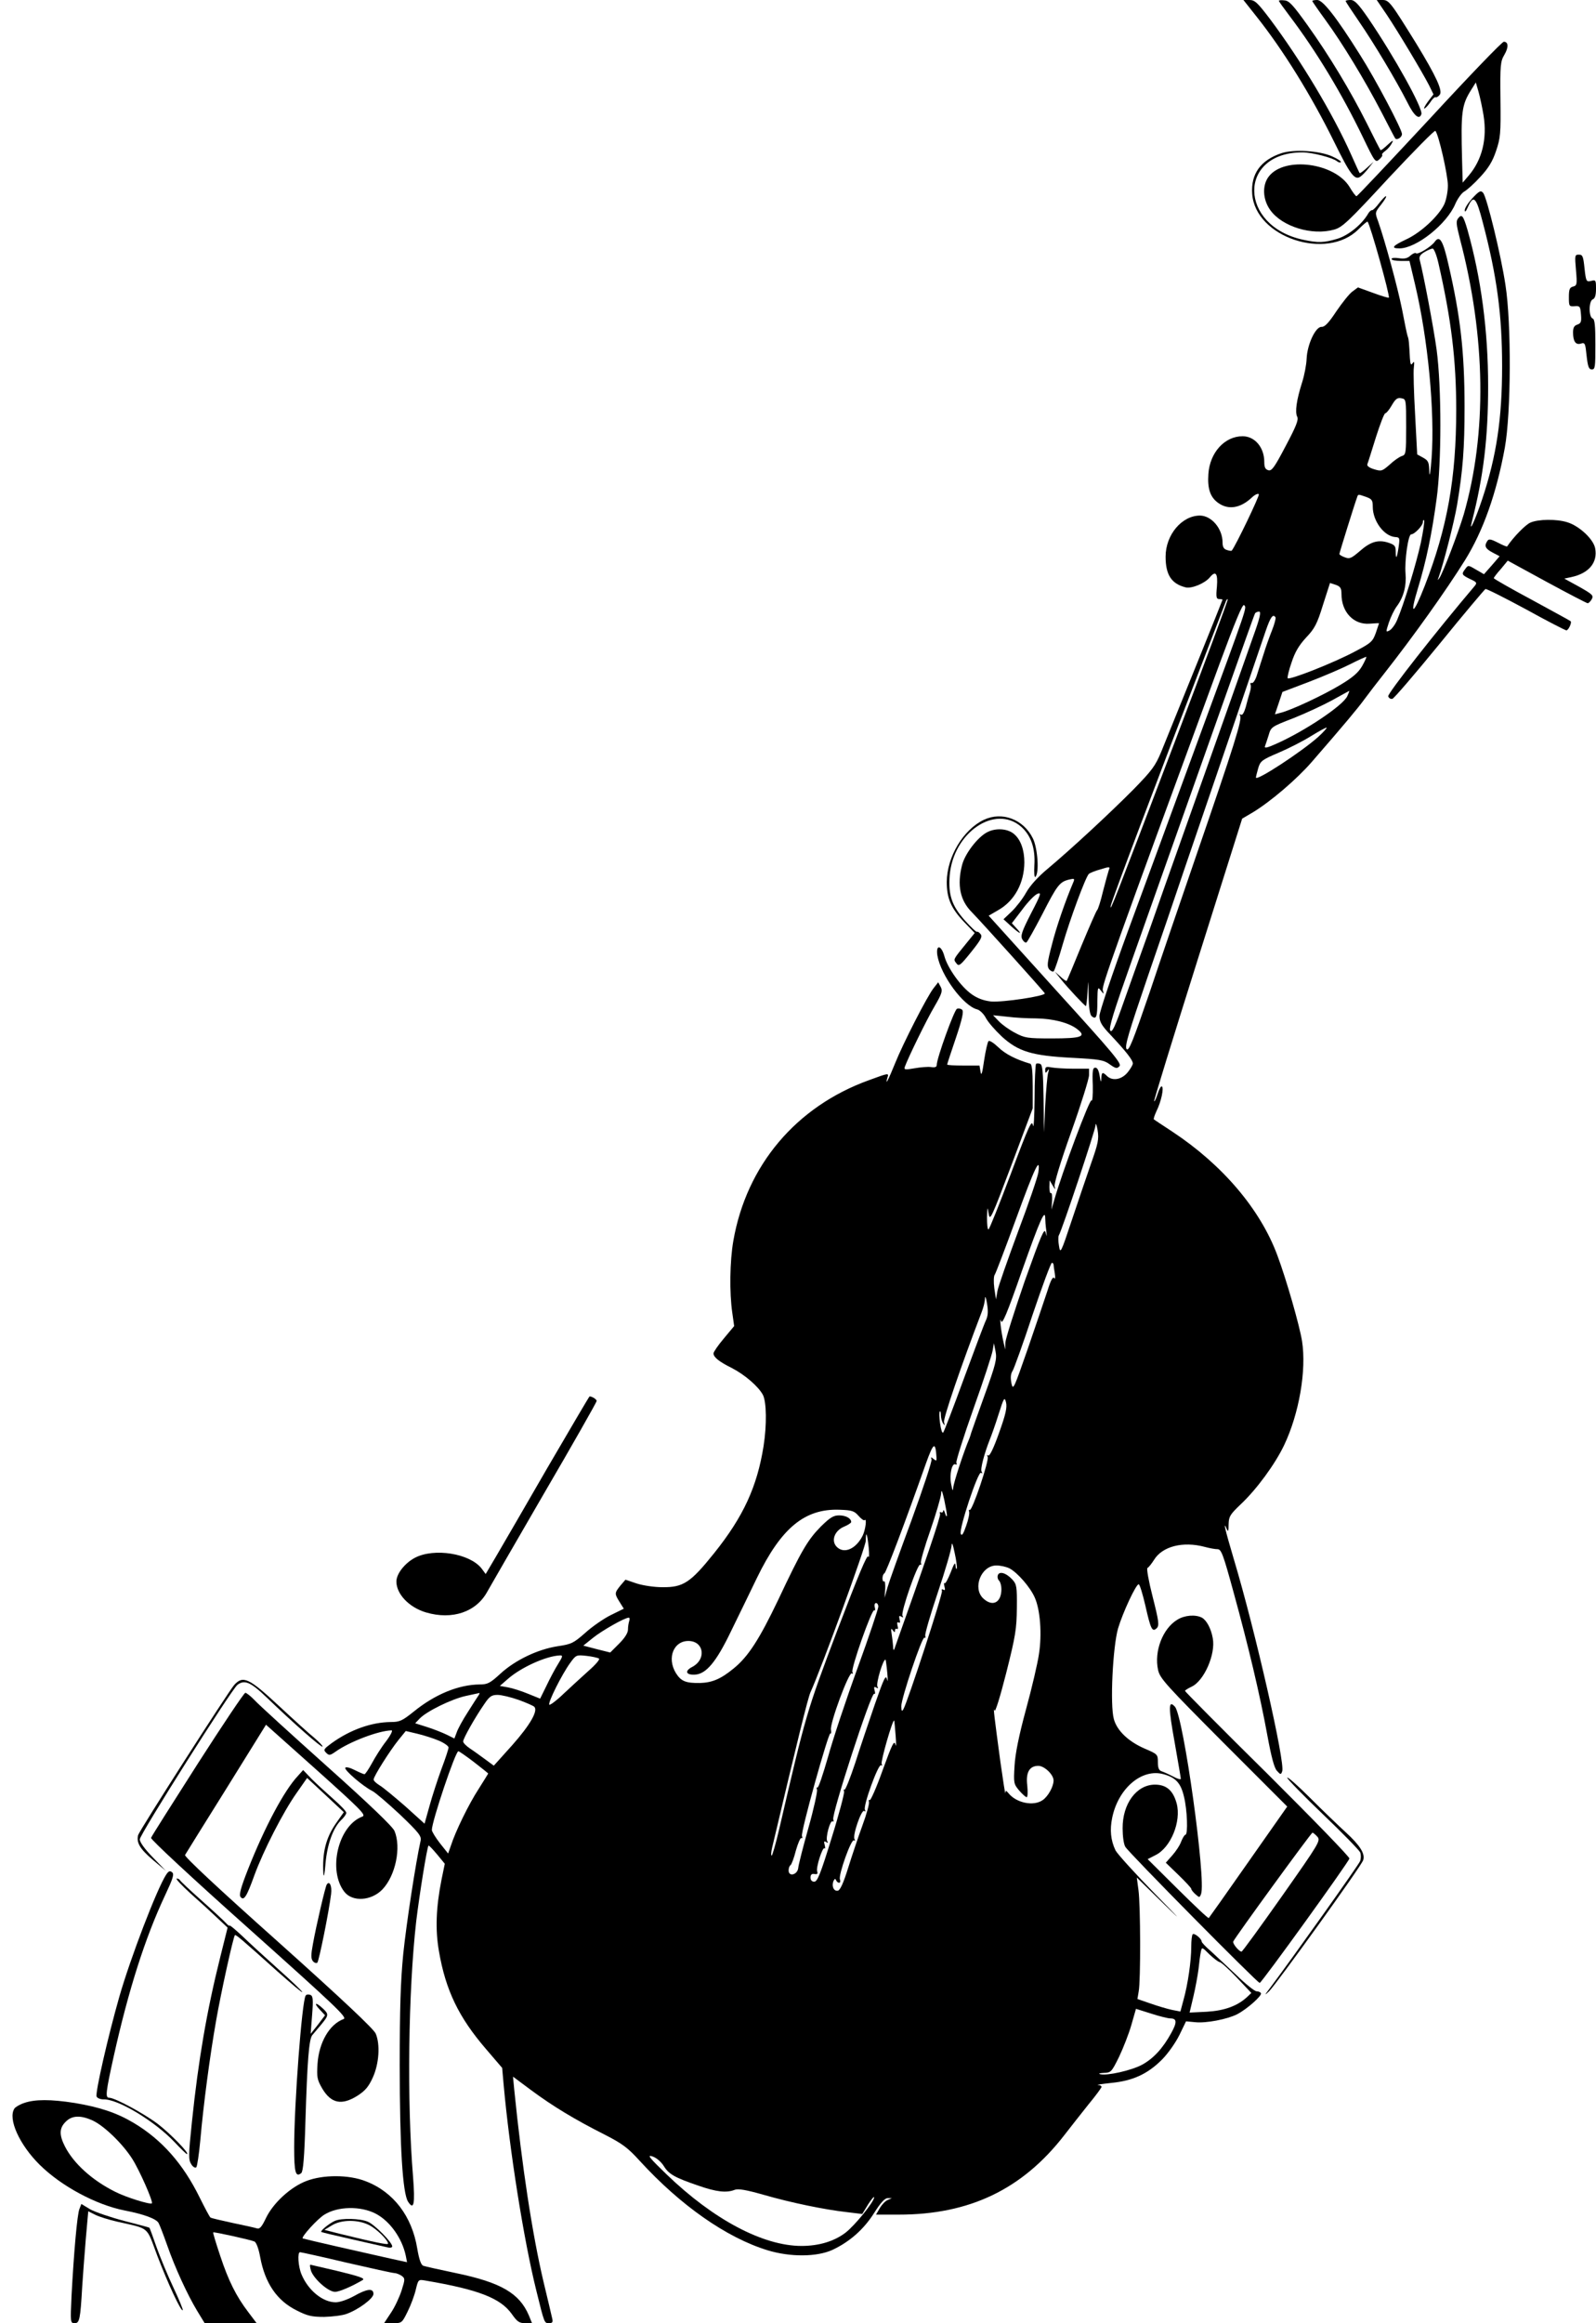 <?xml version="1.0" standalone="no"?>
<!DOCTYPE svg PUBLIC "-//W3C//DTD SVG 20010904//EN"
 "http://www.w3.org/TR/2001/REC-SVG-20010904/DTD/svg10.dtd">
<svg version="1.0" xmlns="http://www.w3.org/2000/svg"
 width="765pt" height="1113pt" viewBox="0 0 765 1113"
 preserveAspectRatio="xMidYMid meet">
<g transform="translate(0,1113) scale(0.1,-0.1)"
fill="#000000" stroke="none">
<path d="M6021 11053 c129 -162 264 -380 374 -603 77 -157 99 -186 126 -166
10 7 28 26 40 42 l23 29 -32 -29 c-18 -16 -33 -28 -35 -25 -2 2 -20 42 -41 89
-87 195 -240 450 -388 648 -60 79 -73 92 -99 92 l-29 0 61 -77z"/>
<path d="M6130 11126 c0 -3 23 -35 51 -72 128 -169 250 -371 351 -580 58 -121
61 -124 79 -108 11 10 17 19 14 22 -3 3 4 11 15 19 11 8 25 24 31 36 10 18 6
17 -20 -7 -17 -16 -32 -28 -34 -25 -2 2 -32 60 -66 129 -78 155 -179 323 -285
471 -66 92 -86 115 -108 117 -16 2 -28 1 -28 -2z"/>
<path d="M6290 11125 c0 -2 29 -44 64 -92 81 -111 189 -289 268 -441 33 -64
62 -120 65 -124 7 -12 33 3 33 20 0 22 -127 263 -201 379 -113 180 -178 263
-205 263 -13 0 -24 -2 -24 -5z"/>
<path d="M6450 11125 c0 -3 29 -47 64 -98 73 -106 179 -284 231 -386 33 -67
58 -87 68 -58 9 26 -129 275 -255 460 -47 68 -65 87 -84 87 -13 0 -24 -2 -24
-5z"/>
<path d="M6648 11058 c54 -81 168 -271 202 -337 l21 -43 -26 -34 c-14 -19 -22
-34 -18 -34 4 0 17 13 28 29 10 16 22 28 26 25 4 -2 13 3 20 12 15 19 -16 87
-113 246 -121 195 -130 208 -161 208 l-28 0 49 -72z"/>
<path d="M6852 10560 c-189 -203 -346 -370 -350 -370 -4 0 -19 20 -33 44 -71
116 -311 148 -387 51 -33 -42 -30 -111 7 -162 57 -79 200 -123 306 -93 39 11
67 37 261 247 120 128 220 230 224 226 16 -17 60 -212 60 -262 0 -29 -8 -69
-17 -89 -27 -57 -112 -136 -181 -168 -68 -32 -77 -44 -34 -44 81 0 228 117
268 214 11 25 30 51 42 58 13 7 48 38 77 70 39 42 59 74 76 125 21 62 23 83
21 247 -2 165 0 182 19 214 21 36 19 62 -3 62 -8 0 -168 -166 -356 -370z m259
17 c18 -112 -7 -213 -71 -288 l-29 -34 -3 110 c-6 229 -2 262 44 335 l22 35
13 -45 c7 -25 18 -76 24 -113z"/>
<path d="M6142 10396 c-99 -33 -147 -99 -140 -195 15 -208 357 -322 509 -170
23 23 42 39 44 37 12 -11 109 -358 102 -364 -2 -2 -36 8 -76 23 l-72 26 -27
-20 c-15 -11 -49 -54 -77 -95 -36 -55 -56 -75 -70 -74 -29 2 -69 -84 -72 -152
-1 -29 -11 -81 -22 -115 -26 -82 -35 -141 -23 -164 7 -14 -5 -45 -55 -139 -54
-103 -67 -121 -83 -117 -15 4 -20 14 -20 40 0 69 -45 123 -104 123 -86 0 -157
-78 -164 -181 -5 -70 9 -112 48 -139 48 -34 106 -25 161 27 15 14 29 20 33 15
4 -7 -111 -247 -130 -270 -1 -2 -12 -1 -23 3 -15 4 -21 15 -21 36 0 66 -52
128 -108 129 -87 0 -165 -92 -165 -197 0 -87 28 -130 96 -147 29 -7 92 19 116
48 28 34 39 19 34 -44 -5 -51 -3 -60 11 -60 9 0 16 -2 16 -3 0 -3 -209 -520
-294 -729 -28 -67 -44 -89 -133 -180 -114 -115 -300 -287 -411 -380 -47 -39
-85 -81 -104 -115 -16 -29 -48 -70 -69 -90 l-39 -37 36 -33 c42 -38 58 -44 26
-10 l-22 24 49 64 c26 36 59 70 72 76 22 10 20 1 -29 -93 -44 -86 -51 -107
-42 -124 6 -11 15 -18 20 -15 5 3 39 64 76 135 71 139 83 155 128 166 26 6 28
5 21 -12 -38 -89 -82 -216 -103 -300 -23 -87 -24 -104 -13 -118 8 -9 18 -13
22 -9 4 4 24 62 43 129 34 118 109 321 125 337 4 4 29 15 56 22 44 14 47 13
40 -3 -3 -9 -16 -55 -28 -102 -11 -47 -24 -87 -28 -90 -4 -3 -37 -79 -75 -170
-37 -91 -69 -167 -71 -169 -2 -3 -15 6 -30 20 l-27 24 28 -35 c36 -45 116
-130 121 -130 2 0 6 30 8 68 3 64 3 64 5 -19 1 -58 6 -90 15 -98 22 -17 27 -3
27 73 1 66 2 70 16 51 16 -20 16 -20 10 1 -6 20 51 179 559 1562 75 203 111
290 118 283 14 -14 21 9 -218 -641 -108 -294 -259 -706 -336 -914 -78 -213
-139 -394 -139 -413 0 -28 10 -46 53 -91 75 -80 107 -121 107 -137 0 -7 -12
-27 -26 -44 -29 -34 -72 -41 -98 -16 -21 21 -26 19 -27 -12 -1 -21 -3 -18 -8
12 -4 26 -11 40 -21 40 -12 0 -15 -15 -12 -85 1 -48 -2 -79 -6 -72 -8 11 -141
-344 -179 -478 l-13 -45 3 42 c1 23 -1 39 -5 37 -5 -3 -8 10 -8 28 l1 33 15
-25 c12 -21 14 -21 9 -4 -3 13 27 114 80 262 47 132 85 254 85 271 l0 31 -74
0 c-40 0 -88 3 -105 6 -26 5 -31 3 -31 -12 0 -16 2 -17 11 -4 8 11 9 9 3 -10
-4 -14 -10 -83 -14 -155 l-6 -130 -2 161 c-2 128 -5 163 -16 167 -8 3 -17 3
-20 0 -3 -4 -7 -79 -7 -167 -1 -89 -4 -146 -8 -127 -5 29 -18 2 -106 -233 -55
-146 -103 -266 -107 -266 -5 0 -7 26 -7 58 2 52 2 54 8 17 6 -37 13 -21 109
233 l102 272 0 105 c0 76 -4 107 -12 109 -68 20 -119 46 -152 78 -22 21 -43
35 -48 30 -4 -4 -14 -46 -21 -93 -9 -62 -13 -76 -17 -54 l-5 30 -78 0 c-42 0
-77 2 -77 5 0 3 19 60 42 128 30 89 38 126 30 134 -6 6 -17 8 -25 5 -13 -5
-97 -237 -97 -269 0 -10 -8 -13 -28 -10 -15 2 -51 -1 -79 -6 -45 -8 -51 -7
-46 7 16 44 104 225 142 289 36 62 40 75 30 94 l-12 22 -22 -28 c-31 -39 -147
-266 -185 -361 -31 -77 -50 -114 -36 -67 7 22 6 22 -89 -13 -349 -126 -587
-408 -650 -770 -17 -98 -19 -248 -5 -344 l9 -64 -50 -60 c-27 -32 -49 -64 -49
-71 0 -18 27 -40 88 -70 62 -32 127 -88 149 -129 17 -34 19 -142 3 -245 -31
-194 -96 -337 -237 -513 -114 -142 -148 -164 -248 -163 -39 0 -93 8 -124 18
l-53 18 -24 -28 c-29 -36 -29 -39 -4 -79 l20 -32 -63 -31 c-34 -17 -89 -55
-122 -85 -56 -49 -65 -54 -133 -64 -95 -15 -202 -66 -273 -131 -50 -46 -62
-52 -100 -52 -101 -1 -214 -47 -317 -131 -54 -43 -66 -49 -109 -49 -93 -1
-194 -37 -283 -101 -38 -28 -41 -32 -27 -46 14 -14 18 -14 44 4 68 49 209 102
270 103 7 0 -5 -24 -27 -53 -22 -28 -52 -76 -67 -104 -16 -29 -32 -53 -36 -53
-4 0 -25 9 -47 20 -21 11 -41 16 -45 11 -6 -11 85 -89 129 -111 16 -8 76 -60
134 -114 91 -87 103 -103 98 -125 -23 -103 -68 -396 -83 -541 -13 -133 -17
-262 -17 -535 0 -390 14 -613 40 -653 28 -43 34 -12 24 118 -30 361 -23 890
15 1225 15 125 52 356 59 363 2 2 20 -17 41 -42 l37 -45 -16 -78 c-26 -132
-30 -238 -12 -341 32 -187 95 -317 225 -468 l78 -91 7 -79 c28 -312 96 -744
157 -989 39 -158 38 -155 61 -155 16 0 19 5 15 22 -3 13 -21 91 -41 173 -54
228 -104 555 -141 923 l-6 63 86 -64 c102 -76 211 -142 352 -213 86 -44 112
-63 170 -127 195 -213 416 -368 613 -428 109 -33 235 -32 310 2 83 39 150 98
200 177 31 49 51 71 65 71 l20 0 -20 -9 c-11 -4 -28 -22 -38 -39 l-18 -31 109
0 c339 0 592 121 793 380 32 41 85 109 118 150 34 41 61 78 61 82 0 5 -8 9
-17 9 -10 1 19 5 64 10 102 10 173 42 242 111 29 29 65 80 84 118 l32 66 43
-4 c52 -6 155 14 202 38 48 25 121 90 114 101 -3 5 -12 9 -21 9 -9 0 -53 35
-97 78 -45 42 -100 94 -123 115 -24 20 -43 41 -43 45 0 14 -36 43 -43 35 -4
-3 -7 -31 -7 -60 0 -67 -16 -179 -37 -254 l-15 -56 -41 8 c-23 5 -70 19 -104
31 l-61 21 6 36 c10 50 9 413 -1 486 l-8 60 133 -130 c91 -89 77 -73 -44 50
-97 99 -183 194 -191 210 -23 48 -28 98 -16 156 29 142 143 238 246 209 59
-16 83 -43 98 -107 16 -63 20 -183 7 -183 -4 0 -13 -15 -20 -32 -6 -18 -26
-48 -43 -67 l-31 -35 61 -59 c33 -32 61 -62 61 -66 0 -5 9 -16 20 -26 19 -17
20 -17 27 1 25 66 -84 850 -125 897 -32 36 -32 -3 -2 -168 16 -92 30 -172 30
-177 0 -5 -17 0 -37 11 -21 11 -46 22 -55 25 -13 4 -18 16 -18 43 0 38 -1 39
-64 66 -78 34 -132 86 -147 141 -19 68 -5 346 20 434 23 77 86 212 99 212 5 0
19 -46 32 -102 26 -115 33 -129 55 -108 12 13 10 32 -20 150 -19 74 -30 136
-25 138 5 2 19 19 31 38 40 66 139 91 244 63 22 -6 49 -11 61 -11 18 0 27 -24
77 -207 70 -254 126 -489 162 -686 19 -103 33 -156 46 -169 17 -19 19 -19 25
-2 15 40 -129 673 -231 1013 -43 145 -54 192 -35 148 7 -16 9 -11 9 22 1 38 7
47 57 95 78 73 166 194 209 284 72 151 108 359 86 499 -12 75 -75 295 -118
410 -82 222 -264 435 -503 593 -47 31 -87 57 -89 59 -3 2 3 19 12 39 23 46 37
113 26 119 -4 3 -13 -13 -20 -35 -7 -22 -14 -38 -17 -36 -2 3 92 308 209 679
l213 675 51 30 c86 52 212 160 283 242 159 183 219 255 252 300 19 26 63 83
97 126 136 173 292 391 385 540 87 140 151 320 191 539 30 165 32 596 3 780
-21 141 -89 420 -107 441 -11 13 -18 10 -51 -25 -21 -23 -38 -49 -37 -59 0
-10 6 -5 14 14 28 64 41 51 73 -74 67 -255 92 -439 92 -687 0 -251 -27 -430
-95 -635 -33 -99 -66 -171 -50 -110 56 219 78 403 78 650 0 267 -34 519 -99
749 -20 68 -27 77 -44 56 -12 -14 -10 -29 8 -100 124 -471 130 -931 18 -1320
-26 -87 -100 -281 -117 -305 -9 -12 -9 -11 -3 5 22 60 74 263 88 345 28 168
36 271 36 470 0 265 -20 436 -77 682 -26 115 -42 142 -65 111 -17 -25 -83 -65
-91 -56 -4 3 -16 -2 -27 -12 -14 -13 -29 -16 -55 -12 -19 3 -35 2 -35 -4 0 -5
19 -9 43 -9 l43 0 27 -114 c62 -262 95 -609 79 -831 -5 -66 -10 -96 -11 -67
-1 47 -4 55 -29 69 l-29 16 -10 191 c-6 105 -9 207 -6 226 3 27 2 31 -6 20 -8
-12 -11 -6 -13 25 -4 73 -5 90 -11 105 -3 8 -15 67 -27 130 -22 108 -80 321
-114 419 -16 43 -16 43 15 82 17 22 27 39 22 39 -4 0 -19 -16 -33 -34 -14 -19
-29 -33 -33 -33 -5 1 -14 -7 -20 -18 -30 -51 -94 -103 -147 -119 -64 -19 -91
-20 -162 -5 -312 66 -316 419 -5 419 46 0 143 -25 165 -42 7 -6 15 -8 19 -5 3
4 -15 16 -42 28 -61 27 -183 35 -243 15z m753 -528 c61 -267 85 -462 85 -701
0 -328 -43 -566 -151 -844 -55 -141 -74 -148 -33 -13 40 131 67 260 90 430 24
172 24 536 0 715 -15 109 -62 356 -81 430 -4 14 2 25 22 37 15 9 33 17 40 17
6 1 19 -31 28 -71z m-155 -783 c0 -127 -1 -134 -21 -140 -12 -4 -38 -22 -58
-41 -36 -31 -39 -33 -75 -22 -23 7 -35 16 -32 24 3 7 21 65 41 129 20 63 40
115 45 115 5 0 19 17 31 38 18 31 27 38 46 34 23 -4 23 -6 23 -137z m-191
-336 c27 -10 31 -16 31 -47 0 -68 54 -141 108 -145 21 -1 22 -5 16 -47 -8 -55
-14 -64 -14 -22 0 26 -5 32 -35 42 -49 16 -86 5 -138 -41 -40 -34 -48 -38 -71
-29 -14 5 -26 12 -26 16 0 5 72 237 85 272 5 15 4 15 44 1z m261 -221 c-22
-100 -81 -294 -114 -370 -9 -21 -25 -42 -35 -48 -19 -10 -19 -9 -4 37 9 27 26
62 38 78 33 44 47 99 42 158 -5 62 13 187 27 187 16 0 56 42 56 58 0 9 3 13 6
9 3 -3 -4 -52 -16 -109z m-380 -244 c0 -87 59 -148 135 -142 25 2 45 3 45 2 0
0 -7 -21 -15 -45 -15 -42 -22 -49 -98 -89 -102 -55 -321 -141 -325 -129 -2 5
6 39 19 76 16 49 35 81 69 118 41 43 53 65 81 156 l34 106 28 -9 c22 -8 27
-16 27 -44z m-801 -714 c-288 -757 -311 -816 -305 -780 4 24 212 576 485 1285
32 83 61 159 65 169 3 10 8 17 11 15 2 -3 -113 -313 -256 -689z m377 508 c-82
-233 -348 -984 -428 -1208 -43 -124 -92 -261 -108 -305 -16 -44 -53 -149 -83
-233 -42 -120 -56 -150 -65 -140 -9 11 15 88 104 339 146 412 266 751 444
1253 78 220 143 404 146 408 3 4 12 8 19 8 11 0 4 -31 -29 -122z m108 94 c2
-4 -5 -32 -17 -62 -12 -30 -30 -80 -39 -110 -10 -30 -24 -75 -32 -100 -7 -25
-19 -44 -25 -42 -7 1 -10 -2 -7 -7 3 -5 2 -22 -3 -37 -5 -16 -14 -48 -20 -72
-8 -27 -16 -40 -23 -36 -7 4 -8 3 -4 -4 11 -18 -25 -133 -214 -682 -67 -195
-166 -484 -219 -643 -81 -236 -100 -285 -111 -273 -10 13 9 76 100 343 62 180
141 411 175 513 149 435 369 1081 392 1148 23 67 35 83 47 64z m415 -233 c-18
-31 -44 -54 -104 -90 -81 -49 -237 -122 -287 -134 l-27 -7 18 53 18 54 124 47
c68 26 157 64 199 85 41 21 77 37 79 36 2 -1 -7 -21 -20 -44z m-71 -144 c-20
-45 -206 -169 -342 -229 -40 -18 -56 -22 -53 -12 3 8 11 32 18 54 11 39 14 41
118 81 58 23 142 62 186 86 44 24 81 45 82 45 2 0 -3 -11 -9 -25z m-139 -195
c-79 -71 -299 -215 -299 -195 0 4 5 24 11 45 10 34 18 40 98 74 47 20 118 56
156 80 39 24 72 42 74 40 2 -2 -16 -22 -40 -44z m-1091 -2049 c-22 -64 -64
-187 -93 -274 -50 -151 -53 -155 -59 -116 -4 22 -4 44 -1 50 15 24 175 504
176 527 1 15 5 5 10 -22 7 -44 3 -63 -33 -165z m-251 -38 c-3 -21 -46 -148
-97 -283 -50 -135 -95 -263 -99 -285 l-7 -40 -8 53 c-4 30 -3 59 2 65 5 7 51
128 103 270 89 244 117 303 106 220z m33 -220 c0 -10 2 -36 5 -58 3 -31 3 -33
-3 -10 -6 25 -20 -8 -100 -232 -50 -145 -92 -277 -93 -295 l-1 -33 -8 35 c-11
47 -21 131 -12 101 6 -19 28 33 101 242 86 243 111 299 111 250z m40 -222 c0
-5 3 -24 6 -42 3 -21 2 -29 -3 -22 -6 9 -17 -11 -32 -60 -13 -39 -55 -164 -94
-277 -68 -195 -71 -203 -79 -167 -5 26 -4 45 6 60 7 12 51 133 96 270 46 136
87 247 92 247 4 0 8 -4 8 -9z m-324 -266 c-8 -16 -55 -142 -106 -280 -50 -137
-95 -254 -99 -258 -5 -5 -11 15 -15 44 -4 28 -5 54 -1 57 3 3 5 -6 5 -19 0
-13 5 -31 11 -39 8 -12 9 -11 4 6 -5 18 84 276 180 527 8 20 16 50 16 65 1 16
5 7 10 -23 6 -37 5 -58 -5 -80z m-7 -360 c-34 -94 -62 -174 -64 -180 -1 -5 -5
-17 -8 -25 -28 -66 -77 -216 -78 -238 -1 -19 -4 -13 -10 18 -9 46 4 105 22 94
5 -3 6 1 3 9 -2 7 34 123 82 258 48 134 89 260 92 279 l6 35 8 -40 c7 -36 1
-61 -53 -210z m70 -179 c-25 -71 -45 -113 -52 -109 -6 4 -7 1 -3 -6 9 -15 -74
-262 -86 -255 -4 3 -5 -1 -3 -8 3 -7 -3 -38 -14 -68 -14 -41 -21 -50 -26 -38
-9 23 83 300 97 292 7 -5 8 -2 3 6 -7 11 13 87 40 155 7 17 26 70 41 118 26
82 29 86 36 59 6 -24 -1 -57 -33 -146z m-300 -120 c1 -15 -1 -16 -14 -6 -13
11 -14 10 -10 -2 3 -8 -40 -138 -95 -289 -56 -151 -108 -296 -116 -324 l-14
-50 3 42 c1 23 -1 39 -5 37 -5 -3 -8 4 -8 15 0 10 4 21 9 23 8 3 98 240 199
526 37 103 46 108 51 28z m50 -276 c-1 -8 -5 -4 -9 10 -4 14 -8 19 -9 12 -1
-7 -5 -10 -11 -7 -5 3 -7 0 -4 -8 4 -11 -74 -240 -219 -647 -3 -9 -6 -4 -6 11
-1 15 -4 42 -7 60 -4 26 -3 30 5 19 8 -11 11 -12 11 -2 0 7 4 11 9 8 5 -4 7 4
3 16 -3 13 -1 19 5 15 7 -5 9 1 5 15 -4 16 -2 19 8 13 9 -6 11 -4 6 4 -10 15
73 253 85 245 5 -3 6 1 3 9 -2 7 18 78 46 157 27 79 50 157 51 174 1 23 5 15
15 -29 7 -33 13 -67 13 -75z m-424 -2 c13 -15 26 -24 29 -21 12 13 5 -45 -9
-74 -32 -64 -89 -89 -124 -54 -29 29 -11 78 35 97 19 8 34 18 34 22 0 18 -26
32 -58 32 -27 0 -43 -10 -87 -53 -63 -64 -93 -114 -205 -352 -90 -188 -143
-271 -213 -328 -62 -51 -103 -68 -161 -70 -69 -1 -91 8 -116 47 -46 75 -9 160
67 154 69 -6 77 -90 11 -124 -37 -19 -31 -39 12 -37 54 2 103 60 174 208 35
72 91 186 124 255 117 241 230 333 396 327 60 -2 71 -6 91 -29z m49 -153 c3
-33 2 -52 -2 -42 -5 13 -48 -90 -149 -355 -147 -389 -150 -399 -279 -955 -16
-68 -32 -123 -35 -123 -4 0 -3 17 2 38 123 521 172 719 184 745 52 114 265
697 265 726 0 51 7 34 14 -34z m422 -100 c-2 -5 -5 1 -6 15 -1 18 -7 10 -23
-33 -13 -32 -25 -55 -29 -52 -4 4 -4 -3 -1 -16 4 -15 3 -20 -5 -15 -7 4 -10 2
-7 -6 5 -13 -165 -533 -185 -567 -7 -12 -9 -9 -10 14 0 39 100 336 111 329 5
-3 6 1 4 9 -3 7 24 100 60 207 36 106 65 207 66 224 1 21 6 10 15 -34 8 -35
12 -69 10 -75z m253 1 c38 -20 100 -91 121 -140 26 -58 35 -175 20 -270 -6
-43 -34 -163 -62 -265 -34 -125 -52 -214 -55 -271 -5 -82 -4 -87 22 -118 15
-17 31 -32 36 -32 5 0 6 24 3 55 -8 63 10 95 53 95 29 0 73 -42 73 -70 0 -29
-26 -76 -52 -94 -44 -31 -127 -14 -165 34 -11 13 -13 13 -14 0 -1 -8 -11 59
-24 150 -28 208 -36 270 -28 245 3 -11 26 62 56 180 45 178 50 212 51 312 1
103 -1 113 -22 136 -29 31 -61 41 -69 21 -3 -9 -1 -20 6 -27 6 -6 11 -24 11
-40 0 -65 -42 -87 -87 -45 -53 50 -10 158 63 158 19 0 47 -6 63 -14z m-629
-183 c0 -10 -44 -142 -99 -293 -55 -151 -119 -343 -142 -427 -24 -83 -46 -150
-51 -147 -4 3 -5 -2 -2 -10 3 -8 -15 -91 -41 -183 -26 -92 -48 -179 -49 -193
-4 -32 -46 -43 -46 -11 0 11 4 22 9 25 5 3 17 35 26 71 10 35 22 62 26 59 5
-3 6 2 3 10 -7 18 127 497 136 491 4 -3 5 6 3 18 -6 30 86 279 100 270 6 -4 7
-1 3 6 -9 15 93 303 104 296 5 -3 6 4 3 15 -3 11 0 20 6 20 6 0 11 -8 11 -17z
m-1194 -69 c-3 -9 -6 -27 -6 -41 0 -16 -15 -40 -42 -67 l-43 -43 -64 16 -65
17 46 37 c42 34 152 97 172 97 4 0 5 -7 2 -16z m-341 -206 c-15 -24 -40 -71
-56 -105 l-30 -61 -57 23 c-31 13 -75 27 -97 31 l-39 7 39 34 c63 55 182 109
248 112 16 1 15 -4 -8 -41z m196 26 c6 -3 -15 -28 -48 -57 -32 -29 -86 -78
-121 -111 -34 -33 -65 -56 -69 -53 -8 9 60 145 100 200 28 39 30 39 78 34 27
-3 54 -9 60 -13z m1382 -69 c3 -33 3 -47 -1 -31 -6 25 -14 9 -59 -120 -28 -82
-71 -208 -94 -281 -24 -72 -47 -130 -51 -127 -4 3 -5 -1 -2 -9 2 -8 -24 -108
-60 -223 -53 -172 -68 -209 -83 -209 -11 0 -18 7 -18 20 0 14 6 19 19 17 13
-3 17 1 13 12 -7 18 26 120 35 111 4 -4 4 3 1 16 -5 17 -3 20 7 14 9 -6 11 -4
5 4 -9 16 14 103 26 95 5 -3 6 1 3 9 -9 24 182 611 196 602 5 -3 6 5 2 17 -4
16 -2 19 8 13 9 -5 11 -4 6 4 -9 14 29 140 39 129 1 -2 5 -30 8 -63z m-1959
-107 c-5 -7 -28 -43 -52 -81 -24 -37 -48 -81 -53 -97 l-11 -29 -36 18 c-21 10
-63 27 -95 37 l-57 18 21 22 c33 35 153 94 222 109 34 7 63 14 65 14 2 1 0 -5
-4 -11z m192 -22 c36 -13 70 -28 75 -33 19 -19 -20 -87 -105 -183 l-89 -99
-41 30 c-23 17 -56 41 -73 52 -18 12 -33 27 -33 34 0 14 57 115 100 177 26 39
36 46 65 46 19 0 64 -11 101 -24z m1807 -171 c3 -38 3 -58 -1 -43 -6 23 -15 4
-61 -122 -29 -82 -58 -147 -62 -144 -5 3 -6 -1 -4 -8 3 -8 -11 -59 -31 -113
-20 -55 -51 -147 -69 -205 -22 -71 -38 -106 -49 -108 -19 -4 -31 21 -21 46 5
11 9 13 12 5 3 -7 9 -13 15 -13 6 0 7 7 4 16 -8 21 54 195 67 187 6 -3 7 -1 3
6 -11 16 33 143 46 135 7 -4 8 -2 4 5 -11 16 64 222 77 214 6 -3 7 -1 3 6 -6
10 53 216 60 208 1 -1 4 -33 7 -72z m-2190 -24 c26 -11 47 -26 47 -33 0 -7
-15 -53 -34 -103 -18 -49 -44 -129 -57 -176 l-24 -86 -93 84 c-52 45 -107 91
-123 100 -16 10 -29 22 -28 28 0 15 78 138 119 189 l35 43 55 -13 c30 -7 77
-22 103 -33z m169 -103 c37 -29 68 -53 68 -55 0 -1 -21 -34 -46 -74 -47 -72
-111 -203 -133 -272 l-13 -37 -39 49 c-21 27 -39 56 -39 64 0 41 113 377 127
377 4 0 37 -23 75 -52z m3574 -958 c6 0 43 -33 82 -74 l70 -74 -21 -20 c-47
-43 -109 -65 -193 -70 l-82 -4 18 76 c10 42 21 102 25 134 3 31 8 68 11 81 5
24 5 24 42 -13 21 -20 43 -36 48 -36z m-236 -270 c31 0 33 -18 4 -70 -40 -73
-85 -122 -140 -152 -50 -27 -168 -54 -201 -45 -10 3 -2 5 18 6 34 1 37 4 73
77 20 42 47 111 59 153 l22 77 73 -23 c40 -13 81 -23 92 -23z m-2429 -706 c24
-40 52 -56 166 -95 86 -30 135 -36 175 -20 17 6 54 0 138 -24 132 -38 292 -71
399 -83 l74 -9 28 46 c16 25 29 40 29 34 0 -21 -94 -137 -138 -170 -54 -41
-127 -63 -210 -63 -184 0 -422 126 -646 342 -84 81 -96 96 -69 87 19 -6 41
-25 54 -45z"/>
<path d="M7554 9836 c6 -68 5 -74 -14 -79 -16 -4 -20 -13 -20 -50 0 -44 1 -46
28 -44 25 2 27 -1 30 -40 3 -34 0 -42 -17 -48 -16 -5 -21 -15 -21 -38 0 -43
13 -61 38 -53 19 6 21 1 27 -59 6 -53 11 -65 25 -65 16 0 17 12 17 119 0 92
-3 121 -13 125 -20 8 -19 85 1 92 10 4 15 20 15 50 0 42 -1 44 -24 38 -22 -5
-24 -3 -31 60 -6 58 -9 66 -27 66 -20 0 -20 -4 -14 -74z"/>
<path d="M7335 8626 c-23 -10 -80 -68 -111 -114 -1 -2 -21 6 -44 18 -35 18
-44 19 -51 8 -16 -24 -9 -37 25 -55 l34 -18 -37 -43 -38 -43 -38 22 c-37 22
-38 22 -51 4 -20 -26 -18 -29 22 -49 33 -15 35 -18 22 -34 -180 -212 -419
-516 -414 -528 3 -9 12 -14 20 -12 8 2 109 120 226 263 116 143 216 261 220
263 5 2 92 -42 194 -97 101 -56 189 -101 194 -101 10 0 28 39 20 44 -1 2 -85
47 -185 102 -101 54 -183 101 -183 104 0 3 15 23 34 44 l33 40 187 -102 c103
-56 192 -102 196 -102 5 0 14 9 20 20 9 17 3 23 -61 59 l-71 39 33 7 c85 18
128 70 115 138 -8 44 -77 108 -134 125 -51 16 -139 15 -177 -2z"/>
<path d="M4715 7202 c-98 -47 -176 -177 -177 -297 0 -78 20 -126 83 -192 l51
-53 -39 -48 c-66 -81 -64 -77 -49 -97 12 -16 18 -12 71 54 48 60 55 74 45 86
-7 9 -15 13 -17 11 -3 -3 -29 22 -58 54 -63 71 -80 122 -73 215 17 207 218
343 343 234 47 -42 68 -103 63 -184 -2 -39 0 -61 5 -56 19 19 11 137 -12 184
-45 92 -148 131 -236 89z"/>
<path d="M4730 7142 c-46 -25 -106 -104 -119 -158 -24 -95 -9 -168 47 -224 46
-47 347 -381 350 -389 4 -13 -203 -44 -258 -39 -35 4 -65 15 -93 35 -51 36
-114 124 -130 181 -15 55 -42 59 -34 5 16 -95 124 -242 191 -259 12 -3 31 -21
41 -40 10 -20 45 -60 77 -90 79 -72 144 -92 339 -102 129 -7 149 -10 178 -31
28 -20 35 -22 47 -9 12 12 -30 62 -307 367 l-320 354 48 28 c76 44 122 128
123 227 0 59 -17 108 -48 135 -31 28 -90 32 -132 9z m236 -891 c81 -1 159 -21
198 -52 45 -35 20 -44 -122 -44 -118 0 -130 2 -177 27 -27 14 -62 39 -77 55
l-28 29 68 -7 c37 -5 99 -8 138 -8z"/>
<path d="M2624 4098 c-109 -189 -220 -380 -247 -426 l-49 -83 -20 27 c-57 72
-227 99 -319 51 -49 -26 -89 -77 -89 -114 0 -60 61 -124 142 -148 126 -37 241
2 294 100 6 11 126 219 267 462 142 243 257 446 257 451 0 8 -22 22 -34 22 -2
0 -92 -154 -202 -342z"/>
<path d="M5643 3370 c-70 -42 -112 -152 -92 -241 9 -40 36 -70 314 -349 l305
-305 -186 -265 c-102 -146 -188 -267 -190 -269 -3 -3 -69 60 -149 139 l-144
143 37 19 c74 36 125 162 102 248 -17 62 -49 90 -104 90 -88 0 -156 -91 -155
-210 0 -36 5 -75 13 -88 14 -26 633 -652 644 -652 9 0 426 578 430 596 2 7
-175 189 -392 405 -218 215 -396 395 -396 398 0 3 14 12 31 20 60 27 117 156
102 233 -8 46 -30 86 -52 98 -31 16 -83 12 -118 -10z m671 -1039 c17 -19 11
-29 -169 -285 -103 -146 -190 -266 -194 -266 -12 0 -43 38 -40 48 7 18 374
522 380 522 3 0 14 -9 23 -19z"/>
<path d="M1123 3058 c-28 -31 -455 -698 -461 -720 -9 -36 9 -66 70 -118 l63
-53 -62 64 c-39 40 -63 73 -63 87 0 23 439 717 468 740 34 26 63 14 141 -61
129 -124 261 -240 267 -235 2 3 -15 21 -38 41 -24 19 -101 89 -173 156 -142
132 -170 145 -212 99z"/>
<path d="M947 2679 c-120 -188 -221 -347 -223 -354 -3 -7 203 -198 470 -436
417 -373 472 -425 453 -432 -68 -25 -118 -112 -125 -214 -4 -65 -2 -76 22
-118 43 -73 94 -83 170 -35 37 24 53 43 73 87 30 66 36 158 14 210 -9 22 -161
165 -467 439 -286 255 -452 410 -447 417 4 7 93 150 198 318 l190 306 242
-216 c213 -191 239 -217 220 -224 -116 -43 -167 -258 -86 -361 39 -49 129 -43
182 12 63 66 91 201 58 280 -9 21 -118 126 -325 311 -171 153 -327 295 -345
315 -19 20 -40 36 -45 36 -6 0 -109 -154 -229 -341z"/>
<path d="M1428 2622 c-66 -70 -159 -245 -239 -447 -35 -89 -44 -123 -36 -133
16 -20 29 0 66 103 44 120 139 305 202 394 l51 73 41 -38 c23 -22 63 -58 88
-82 l47 -44 -38 -54 c-48 -69 -66 -141 -60 -239 2 -24 6 -6 10 45 8 94 37 174
76 211 13 12 24 28 24 34 0 7 -28 36 -62 66 -34 30 -81 73 -104 96 l-41 43
-25 -28z"/>
<path d="M6170 2613 c0 -6 77 -85 171 -175 94 -90 174 -172 179 -183 4 -11 4
-30 -1 -42 -7 -18 -327 -468 -432 -608 -27 -35 -27 -37 -4 -15 34 33 443 601
451 628 10 31 -14 70 -85 135 -35 32 -112 106 -171 165 -59 59 -108 102 -108
95z"/>
<path d="M796 2148 c-44 -68 -170 -396 -224 -584 -54 -189 -116 -460 -109
-478 3 -8 18 -14 34 -14 69 2 246 -105 341 -206 29 -31 55 -56 58 -56 16 0
-78 97 -139 144 -68 51 -206 126 -234 126 -19 0 -16 26 22 198 71 319 151 569
245 769 39 83 46 104 35 113 -11 9 -17 6 -29 -12z"/>
<path d="M915 2057 c44 -39 102 -92 128 -117 l48 -45 -35 -140 c-65 -260 -105
-493 -136 -790 -17 -162 -17 -182 -3 -204 8 -13 19 -19 24 -14 4 4 13 62 19
128 15 171 46 406 76 575 23 133 82 400 90 409 4 4 36 -23 204 -174 68 -60
121 -105 119 -99 -2 6 -53 55 -114 109 -60 54 -138 125 -172 158 -35 33 -63
56 -63 52 0 -4 -8 2 -17 12 -10 11 -63 60 -118 109 -55 49 -101 92 -103 97 -2
4 -9 7 -15 7 -7 0 24 -33 68 -73z"/>
<path d="M1566 2101 c-7 -11 -50 -195 -66 -284 -10 -54 -10 -70 0 -83 7 -8 17
-11 21 -7 8 8 56 246 66 329 5 39 -8 66 -21 45z"/>
<path d="M1465 1569 c-18 -28 -55 -519 -55 -728 0 -119 7 -144 34 -122 9 8 15
73 20 248 9 292 17 394 33 413 7 8 26 31 43 51 36 44 37 49 7 77 -34 32 -45
27 -15 -5 l26 -28 -34 -45 -35 -44 7 90 c6 78 4 92 -9 97 -9 3 -19 2 -22 -4z"/>
<path d="M116 1055 c-21 -7 -43 -20 -47 -27 -32 -49 24 -173 121 -269 103
-102 270 -192 407 -219 93 -18 152 -40 163 -60 6 -11 24 -58 41 -106 38 -109
97 -237 144 -315 l36 -59 125 0 124 0 -40 53 c-58 76 -95 150 -135 271 -20 60
-35 109 -33 111 5 3 181 -36 198 -44 9 -5 20 -35 27 -74 23 -125 80 -209 175
-256 51 -26 72 -31 132 -31 39 1 87 7 106 14 57 20 130 74 130 96 0 29 -31 25
-93 -10 -31 -17 -68 -30 -88 -30 -62 0 -132 57 -164 134 -16 38 -20 106 -7
106 5 0 105 -22 223 -50 118 -27 221 -50 230 -50 8 0 23 -6 34 -13 17 -13 17
-16 0 -70 -10 -31 -32 -79 -51 -107 l-33 -50 43 0 c42 0 43 1 70 56 15 30 33
78 39 105 12 49 12 49 47 43 253 -43 359 -84 413 -160 26 -37 36 -44 64 -44
l33 0 -15 37 c-45 106 -133 158 -350 203 -77 16 -148 32 -156 35 -11 4 -20 30
-29 82 -25 155 -114 272 -247 323 -81 32 -205 32 -285 1 -76 -29 -159 -106
-193 -177 -20 -42 -30 -54 -43 -50 -9 3 -62 15 -116 26 -55 12 -103 23 -107
26 -4 2 -27 46 -52 96 -79 161 -181 277 -317 358 -81 48 -162 75 -282 95 -114
18 -191 18 -242 0z m330 -85 c56 -27 143 -112 188 -183 35 -55 101 -205 94
-213 -8 -7 -125 29 -177 56 -110 55 -198 135 -240 217 -28 55 -27 88 4 118 30
31 73 32 131 5z m1354 -445 c68 -35 127 -117 145 -202 l6 -31 -78 17 c-43 10
-154 35 -248 56 -93 21 -172 40 -174 41 -8 7 71 94 104 114 64 40 173 42 245
5z"/>
<path d="M1605 490 c-27 -12 -71 -48 -65 -53 3 -2 70 -18 150 -36 80 -18 155
-35 168 -38 12 -3 22 -1 22 5 0 19 -85 105 -117 118 -36 16 -127 18 -158 4z
m164 -20 c36 -18 91 -72 91 -89 0 -7 -59 5 -235 48 l-70 18 35 21 c46 29 126
29 179 2z"/>
<path d="M381 548 c-11 -25 -27 -210 -38 -415 -6 -130 -6 -133 15 -133 23 0
27 17 36 175 3 50 11 151 17 226 l12 135 34 -17 c18 -9 66 -24 106 -33 157
-36 137 -19 191 -163 50 -131 114 -269 122 -261 2 3 -18 52 -45 109 -27 57
-63 144 -81 194 -17 49 -32 91 -34 92 -1 2 -56 16 -121 33 -65 17 -138 42
-162 55 l-43 26 -9 -23z"/>
<path d="M1491 250 c15 -40 83 -100 115 -100 20 0 81 26 133 57 12 8 -19 18
-126 44 -65 15 -121 28 -125 29 -4 0 -2 -13 3 -30z"/>
</g>
</svg>
